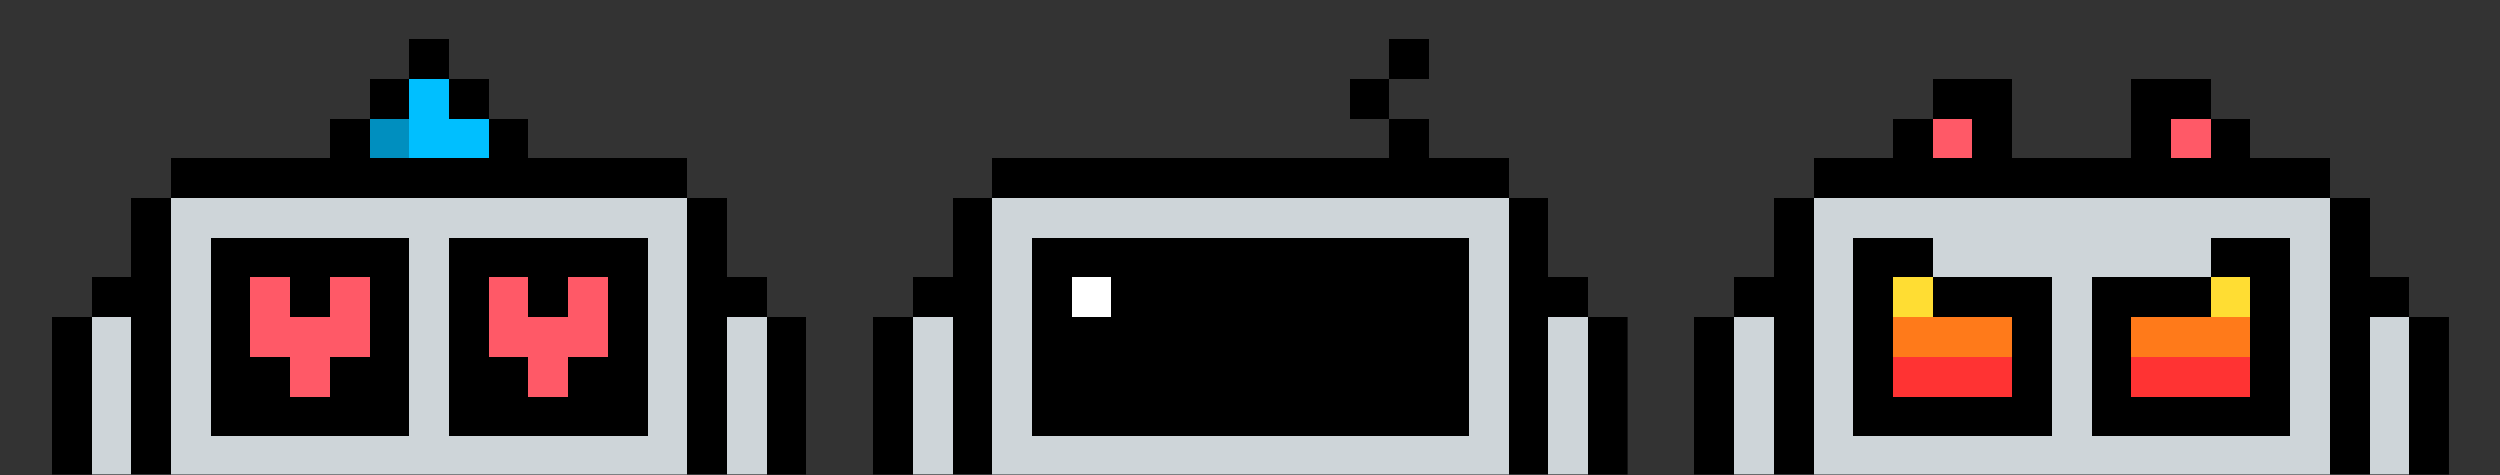 <svg width="700" height="133" viewBox="0 0 700 133" fill="none" xmlns="http://www.w3.org/2000/svg">
<rect x="0" y="0" width="700" height="133" fill="#333333" stroke="none"/>
<g clip-path="url(#clip0_351_12349)">
<g clip-path="url(#clip1_351_12349)">
<rect shape-rendering="crispEdges" width="211.3" height="44.484" transform="matrix(-1 0 0 1 685.741 88.804)" fill="black"/>
<rect shape-rendering="crispEdges" x="485.562" y="77.683" width="189.058" height="66.727" fill="black"/>
<rect shape-rendering="crispEdges" x="507.805" y="44.319" width="144.574" height="133.453" fill="black"/>
<rect shape-rendering="crispEdges" x="485.562" y="88.804" width="189.058" height="44.484" fill="#CED5D9"/>
<rect shape-rendering="crispEdges" x="496.684" y="55.44" width="166.816" height="111.211" fill="black"/>
<rect shape-rendering="crispEdges" x="507.805" y="55.44" width="144.574" height="111.211" fill="#CED5D9"/>
<rect shape-rendering="crispEdges" x="585.652" y="77.683" width="55.605" height="44.484" fill="black"/>
<rect shape-rendering="crispEdges" x="518.926" y="77.683" width="55.605" height="44.484" fill="black"/>
<rect shape-rendering="crispEdges" x="619.016" y="66.561" width="22.242" height="11.121" fill="black"/>
<rect shape-rendering="crispEdges" x="518.926" y="66.561" width="22.242" height="11.121" fill="black"/>
<rect shape-rendering="crispEdges" x="596.773" y="99.925" width="33.363" height="11.121" fill="#FF3333"/>
<rect shape-rendering="crispEdges" x="530.047" y="99.925" width="33.363" height="11.121" fill="#FF3333"/>
<rect shape-rendering="crispEdges" x="596.773" y="88.804" width="33.363" height="11.121" fill="#FF7A1A"/>
<rect shape-rendering="crispEdges" x="530.047" y="88.804" width="33.363" height="11.121" fill="#FF7A1A"/>
<rect shape-rendering="crispEdges" x="619.016" y="77.683" width="11.121" height="11.121" fill="#FFDD33"/>
<rect shape-rendering="crispEdges" x="530.047" y="77.683" width="11.121" height="11.121" fill="#FFDD33"/>
<rect shape-rendering="crispEdges" width="33.363" height="11.121" transform="matrix(-1 0 0 1 630.137 33.198)" fill="black"/>
<rect shape-rendering="crispEdges" x="530.047" y="33.198" width="33.363" height="11.121" fill="black"/>
<rect shape-rendering="crispEdges" width="22.242" height="11.121" transform="matrix(-1 0 0 1 619.016 22.077)" fill="black"/>
<rect shape-rendering="crispEdges" x="541.168" y="22.077" width="22.242" height="11.121" fill="black"/>
<rect shape-rendering="crispEdges" width="11.121" height="11.121" transform="matrix(-1 0 0 1 619.016 33.198)" fill="#FF5967"/>
<rect shape-rendering="crispEdges" x="541.168" y="33.198" width="11.121" height="11.121" fill="#FF5967"/>
</g>
<g clip-path="url(#clip2_351_12349)">
<rect shape-rendering="crispEdges" width="211.3" height="44.484" transform="matrix(-1 0 0 1 455.778 88.804)" fill="black"/>
<rect shape-rendering="crispEdges" x="255.6" y="77.683" width="189.058" height="66.727" fill="black"/>
<rect shape-rendering="crispEdges" x="277.842" y="44.319" width="144.574" height="133.453" fill="black"/>
<rect shape-rendering="crispEdges" x="255.6" y="88.804" width="189.058" height="44.484" fill="#CED5D9"/>
<rect shape-rendering="crispEdges" x="266.721" y="55.44" width="166.816" height="111.211" fill="black"/>
<rect shape-rendering="crispEdges" x="277.842" y="55.44" width="144.574" height="111.211" fill="#CED5D9"/>
<rect shape-rendering="crispEdges" x="288.963" y="66.561" width="122.332" height="55.605" fill="black"/>
<rect shape-rendering="crispEdges" x="300.084" y="77.683" width="11.121" height="11.121" fill="white"/>
<rect shape-rendering="crispEdges" x="389.053" y="33.198" width="11.121" height="11.121" fill="black"/>
<rect shape-rendering="crispEdges" x="377.932" y="22.077" width="11.121" height="11.121" fill="black"/>
<rect shape-rendering="crispEdges" x="389.053" y="10.956" width="11.121" height="11.121" fill="black"/>
</g>
<g clip-path="url(#clip3_351_12349)">
<rect shape-rendering="crispEdges" width="211.3" height="44.484" transform="matrix(-1 0 0 1 225.819 88.804)" fill="black"/>
<rect shape-rendering="crispEdges" x="25.641" y="77.683" width="189.058" height="66.727" fill="black"/>
<rect shape-rendering="crispEdges" x="47.883" y="44.319" width="144.574" height="133.453" fill="black"/>
<rect shape-rendering="crispEdges" x="25.641" y="88.804" width="189.058" height="44.484" fill="#CED5D9"/>
<rect shape-rendering="crispEdges" x="36.762" y="55.44" width="166.816" height="111.211" fill="black"/>
<rect shape-rendering="crispEdges" x="47.883" y="55.44" width="144.574" height="111.211" fill="#CED5D9"/>
<rect shape-rendering="crispEdges" x="125.73" y="66.561" width="55.605" height="55.605" fill="black"/>
<rect shape-rendering="crispEdges" x="59.004" y="66.561" width="55.605" height="55.605" fill="black"/>
<rect shape-rendering="crispEdges" x="147.973" y="99.925" width="11.121" height="11.121" fill="#FF5967"/>
<rect shape-rendering="crispEdges" x="81.246" y="99.925" width="11.121" height="11.121" fill="#FF5967"/>
<rect shape-rendering="crispEdges" x="136.852" y="77.683" width="33.363" height="22.242" fill="#FF5967"/>
<rect shape-rendering="crispEdges" x="70.125" y="77.683" width="33.363" height="22.242" fill="#FF5967"/>
<rect shape-rendering="crispEdges" x="147.973" y="77.683" width="11.121" height="11.121" fill="black"/>
<rect shape-rendering="crispEdges" x="81.246" y="77.683" width="11.121" height="11.121" fill="black"/>
<rect shape-rendering="crispEdges" width="55.605" height="11.121" transform="matrix(-1 0 0 1 147.973 33.198)" fill="black"/>
<rect shape-rendering="crispEdges" width="33.363" height="11.121" transform="matrix(-1 0 0 1 136.852 22.077)" fill="black"/>
<rect shape-rendering="crispEdges" width="11.121" height="11.121" transform="matrix(-1 0 0 1 125.73 10.956)" fill="black"/>
<rect shape-rendering="crispEdges" width="33.363" height="11.121" transform="matrix(-1 0 0 1 136.852 33.198)" fill="#00BFFF"/>
<rect shape-rendering="crispEdges" width="11.121" height="11.121" transform="matrix(-1 0 0 1 125.73 22.077)" fill="#00BFFF"/>
<rect shape-rendering="crispEdges" x="103.488" y="33.198" width="11.121" height="11.121" fill="#008FBF"/>
</g>
</g>
<defs>
<clipPath id="clip0_351_12349">
<rect shape-rendering="crispEdges" width="700" height="132.888" fill="white" transform="translate(0 0.112)"/>
</clipPath>
<clipPath id="clip1_351_12349">
<rect shape-rendering="crispEdges" width="211.459" height="177.502" fill="white" transform="translate(474.252 -44.649)"/>
</clipPath>
<clipPath id="clip2_351_12349">
<rect shape-rendering="crispEdges" width="211.459" height="177.502" fill="white" transform="translate(244.271 -44.649)"/>
</clipPath>
<clipPath id="clip3_351_12349">
<rect shape-rendering="crispEdges" width="211.459" height="177.502" fill="white" transform="translate(14.289 -44.649)"/>
</clipPath>
</defs>
</svg>
